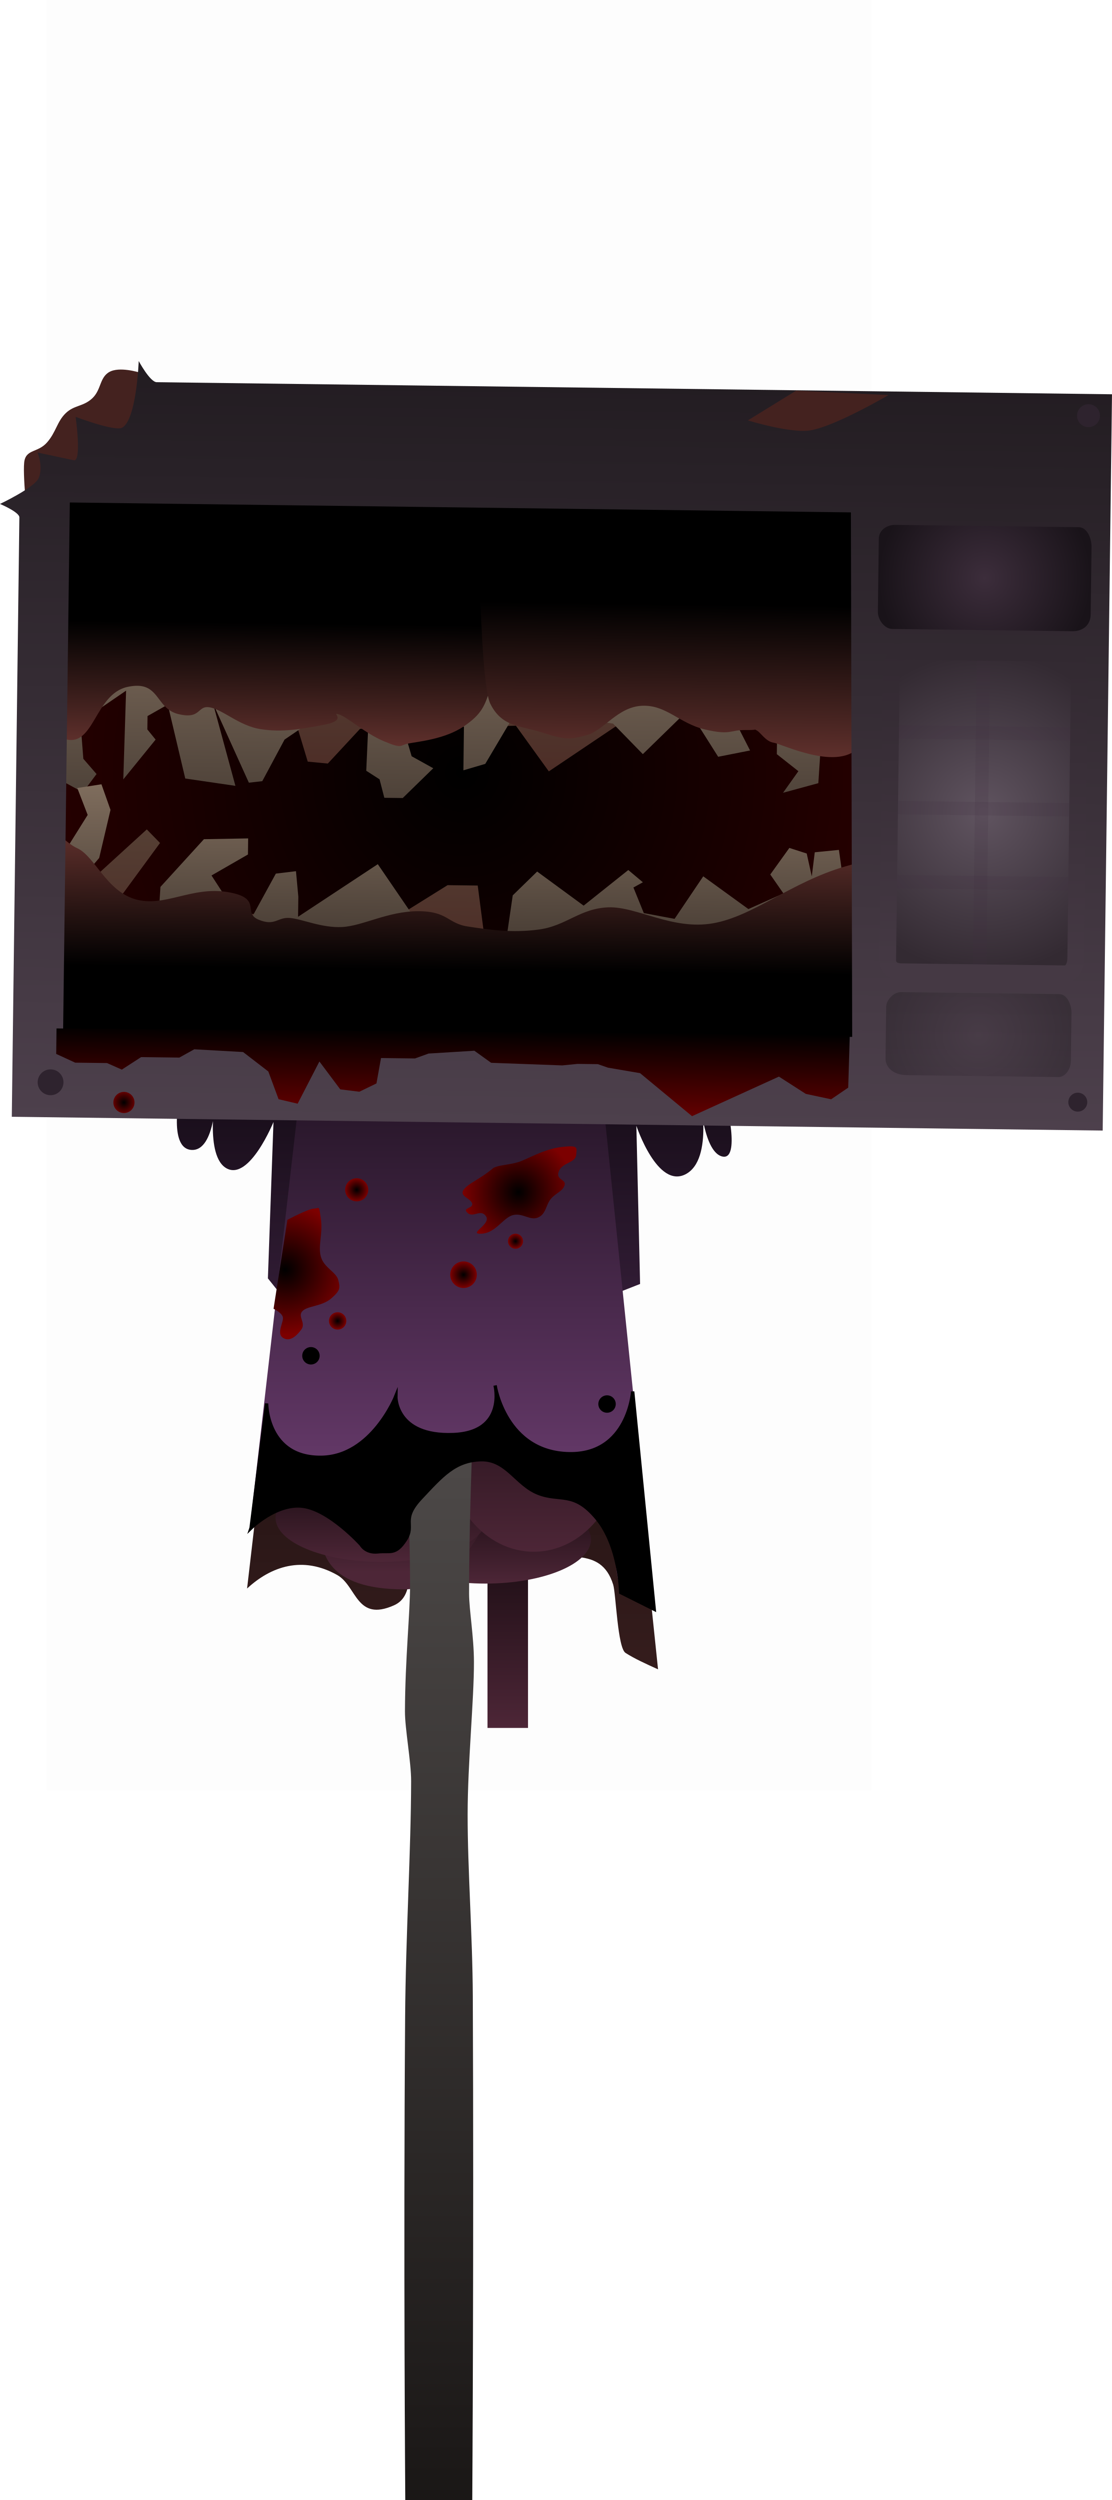 <svg version="1.1" xmlns="http://www.w3.org/2000/svg" xmlns:xlink="http://www.w3.org/1999/xlink" width="166.016" height="373.163" viewBox="0,0,166.016,373.163"><defs><linearGradient x1="239.99" y1="184.348" x2="239.99" y2="316.348" gradientUnits="userSpaceOnUse" id="color-1"><stop offset="0" stop-color="#000000"/><stop offset="1" stop-color="#3f2222"/></linearGradient><linearGradient x1="249.058" y1="276.644" x2="249.058" y2="304.29" gradientUnits="userSpaceOnUse" id="color-2"><stop offset="0" stop-color="#1a0c12"/><stop offset="1" stop-color="#4d2637"/></linearGradient><linearGradient x1="245.71" y1="269.57" x2="245.71" y2="282.745" gradientUnits="userSpaceOnUse" id="color-3"><stop offset="0" stop-color="#1a0c12"/><stop offset="1" stop-color="#4d2637"/></linearGradient><linearGradient x1="233.83" y1="267.842" x2="233.83" y2="281.017" gradientUnits="userSpaceOnUse" id="color-4"><stop offset="0" stop-color="#1a0c12"/><stop offset="1" stop-color="#4d2637"/></linearGradient><linearGradient x1="230.158" y1="266.33" x2="230.158" y2="279.505" gradientUnits="userSpaceOnUse" id="color-5"><stop offset="0" stop-color="#1a0c12"/><stop offset="1" stop-color="#4d2637"/></linearGradient><linearGradient x1="233.074" y1="262.658" x2="233.074" y2="274.97" gradientUnits="userSpaceOnUse" id="color-6"><stop offset="0" stop-color="#1a0c12"/><stop offset="1" stop-color="#4d2637"/></linearGradient><linearGradient x1="252.945" y1="247.107" x2="252.945" y2="277.994" gradientUnits="userSpaceOnUse" id="color-7"><stop offset="0" stop-color="#1a0c12"/><stop offset="1" stop-color="#4d2637"/></linearGradient><linearGradient x1="242.143" y1="183.017" x2="242.143" y2="250.252" gradientUnits="userSpaceOnUse" id="color-8"><stop offset="0" stop-color="#000000"/><stop offset="1" stop-color="#3a213e"/></linearGradient><linearGradient x1="240" y1="175.5" x2="240" y2="307.5" gradientUnits="userSpaceOnUse" id="color-9"><stop offset="0" stop-color="#000000"/><stop offset="1" stop-color="#935399"/></linearGradient><radialGradient cx="242.16" cy="161.735" r="64.407" gradientUnits="userSpaceOnUse" id="color-10"><stop offset="0" stop-color="#000000"/><stop offset="1" stop-color="#270000"/></radialGradient><linearGradient x1="238.76" y1="262.277" x2="238.76" y2="419.551" gradientUnits="userSpaceOnUse" id="color-11"><stop offset="0" stop-color="#4d4948"/><stop offset="1" stop-color="#1a1716"/></linearGradient><radialGradient cx="242.457" cy="236.645" r="1.983" gradientUnits="userSpaceOnUse" id="color-12"><stop offset="0" stop-color="#000000"/><stop offset="1" stop-color="#7c0000"/></radialGradient><radialGradient cx="242.457" cy="236.645" r="1.983" gradientUnits="userSpaceOnUse" id="color-13"><stop offset="0" stop-color="#000000" stop-opacity="0"/><stop offset="1" stop-color="#000000" stop-opacity="0"/></radialGradient><radialGradient cx="250.216" cy="231.644" r="1.121" gradientUnits="userSpaceOnUse" id="color-14"><stop offset="0" stop-color="#000000"/><stop offset="1" stop-color="#7c0000"/></radialGradient><radialGradient cx="226.507" cy="223.971" r="1.724" gradientUnits="userSpaceOnUse" id="color-15"><stop offset="0" stop-color="#000000"/><stop offset="1" stop-color="#7c0000"/></radialGradient><radialGradient cx="223.662" cy="243.542" r="1.293" gradientUnits="userSpaceOnUse" id="color-16"><stop offset="0" stop-color="#000000"/><stop offset="1" stop-color="#7c0000"/></radialGradient><radialGradient cx="250.647" cy="224.316" r="8.449" gradientUnits="userSpaceOnUse" id="color-17"><stop offset="0" stop-color="#000000"/><stop offset="1" stop-color="#7c0000"/></radialGradient><radialGradient cx="215.816" cy="235.869" r="9.742" gradientUnits="userSpaceOnUse" id="color-18"><stop offset="0" stop-color="#000000"/><stop offset="1" stop-color="#7c0000"/></radialGradient><linearGradient x1="270.044" y1="144.705" x2="269.75" y2="168.009" gradientUnits="userSpaceOnUse" id="color-19"><stop offset="0" stop-color="#553f34"/><stop offset="1" stop-color="#4a2722"/></linearGradient><linearGradient x1="250.424" y1="137.955" x2="249.958" y2="174.789" gradientUnits="userSpaceOnUse" id="color-20"><stop offset="0" stop-color="#7f6d5d"/><stop offset="1" stop-color="#3e342d"/></linearGradient><linearGradient x1="213.519" y1="139.349" x2="213.289" y2="157.495" gradientUnits="userSpaceOnUse" id="color-21"><stop offset="0" stop-color="#000000"/><stop offset="1" stop-color="#5f302c"/></linearGradient><linearGradient x1="274.511" y1="136.532" x2="274.226" y2="159.1" gradientUnits="userSpaceOnUse" id="color-22"><stop offset="0" stop-color="#000000"/><stop offset="1" stop-color="#5f302c"/></linearGradient><linearGradient x1="252.005" y1="170.901" x2="251.711" y2="194.153" gradientUnits="userSpaceOnUse" id="color-23"><stop offset="0" stop-color="#553f34"/><stop offset="1" stop-color="#4a2722"/></linearGradient><linearGradient x1="245.189" y1="164.166" x2="244.849" y2="191.065" gradientUnits="userSpaceOnUse" id="color-24"><stop offset="0" stop-color="#7f6d5d"/><stop offset="1" stop-color="#3e342d"/></linearGradient><linearGradient x1="241.584" y1="171.767" x2="241.338" y2="191.215" gradientUnits="userSpaceOnUse" id="color-25"><stop offset="0" stop-color="#5d2f2b"/><stop offset="1" stop-color="#000000"/></linearGradient><linearGradient x1="256.417" y1="101.063" x2="254.988" y2="214.083" gradientUnits="userSpaceOnUse" id="color-26"><stop offset="0" stop-color="#221c21"/><stop offset="1" stop-color="#4d404c"/></linearGradient><radialGradient cx="320.266" cy="132.666" r="15.887" gradientUnits="userSpaceOnUse" id="color-27"><stop offset="0" stop-color="#3c2d3b"/><stop offset="1" stop-color="#191319"/></radialGradient><radialGradient cx="319.34" cy="200.802" r="13.837" gradientUnits="userSpaceOnUse" id="color-28"><stop offset="0" stop-color="#000000" stop-opacity="0"/><stop offset="1" stop-color="#000000" stop-opacity="0.197"/></radialGradient><radialGradient cx="320.095" cy="167.66" r="23.918" gradientUnits="userSpaceOnUse" id="color-29"><stop offset="0" stop-color="#605460"/><stop offset="1" stop-color="#332a32"/></radialGradient><linearGradient x1="320.397" y1="143.744" x2="319.793" y2="191.576" gradientUnits="userSpaceOnUse" id="color-30"><stop offset="0" stop-color="#806a7f"/><stop offset="1" stop-color="#5d4d5c"/></linearGradient><linearGradient x1="240.91" y1="200.089" x2="240.753" y2="212.528" gradientUnits="userSpaceOnUse" id="color-31"><stop offset="0" stop-color="#000000"/><stop offset="1" stop-color="#630000"/></linearGradient><radialGradient cx="191.759" cy="210.936" r="1.577" gradientUnits="userSpaceOnUse" id="color-32"><stop offset="0" stop-color="#000000"/><stop offset="1" stop-color="#630000"/></radialGradient><linearGradient x1="320.397" y1="143.744" x2="319.793" y2="191.576" gradientUnits="userSpaceOnUse" id="color-33"><stop offset="0" stop-color="#322931"/><stop offset="1" stop-color="#453944"/></linearGradient></defs><g transform="translate(-173.253,-46.388)"><g data-paper-data="{&quot;isPaintingLayer&quot;:true}" fill-rule="nonzero" stroke-linejoin="miter" stroke-miterlimit="10" stroke-dasharray="" stroke-dashoffset="0" style="mix-blend-mode: normal"><path d="M180.193,313.613v-267.225h123.182v267.225z" fill-opacity="0.01" fill="#000000" stroke="none" stroke-width="0" stroke-linecap="butt"/><path d="M221.653,184.506l38.263,-0.158l11.58,111.197c-1.8,-0.813 -3.516,-1.592 -4.857,-2.452c-1.187,-0.761 -1.433,-8.876 -1.839,-10.182c-1.896,-6.106 -7.554,-3.04 -11.033,-5.329c-1.678,-1.104 -2.579,-3.089 -4.597,-3.616c-1.682,-0.439 -3.548,-1.904 -5.095,-1.118c-2.749,1.396 -5.582,3.19 -8.295,5.062c-2.277,1.572 -0.232,6.536 -3.706,8.08c-5.654,2.514 -5.539,-2.865 -8.473,-4.521c-5.154,-2.908 -9.871,-1.31 -13.46,2.013z" fill="url(#color-1)" stroke="#000000" stroke-width="0" stroke-linecap="butt"/><path d="M246.034,304.29v-27.647h6.048v27.647z" fill="url(#color-2)" stroke="none" stroke-width="0" stroke-linecap="butt"/><path d="M245.71,269.57c8.708,0 15.767,2.949 15.767,6.588c0,3.638 -7.059,6.588 -15.767,6.588c-8.708,0 -15.767,-2.949 -15.767,-6.588c0,-3.638 7.059,-6.588 15.767,-6.588z" fill="url(#color-3)" stroke="none" stroke-width="0" stroke-linecap="butt"/><path d="M233.83,267.842c7.038,0 12.743,-1.154 12.743,2.484c0,3.638 -5.921,13.283 -12.959,13.283c-11.574,0 -12.527,-5.541 -12.527,-9.18c0,-3.638 5.705,-6.588 12.743,-6.588z" fill="url(#color-4)" stroke="none" stroke-width="0" stroke-linecap="butt"/><path d="M230.158,266.33c8.708,0 15.767,2.949 15.767,6.588c0,3.638 -7.059,6.588 -15.767,6.588c-8.708,0 -15.767,-2.949 -15.767,-6.588c0,-3.638 7.059,-6.588 15.767,-6.588z" fill="url(#color-5)" stroke="none" stroke-width="0" stroke-linecap="butt"/><path d="M233.074,262.658c6.611,0 11.971,2.756 11.971,6.156c0,3.4 -5.36,6.156 -11.971,6.156c-6.611,0 -11.971,-2.756 -11.971,-6.156c0,-3.4 5.36,-6.156 11.971,-6.156z" fill="url(#color-6)" stroke="none" stroke-width="0" stroke-linecap="butt"/><path d="M252.945,247.107c7.217,0 13.067,6.914 13.067,15.443c0,8.529 -5.85,15.443 -13.067,15.443c-7.217,0 -13.067,-6.914 -13.067,-15.443c0,-8.529 5.85,-15.443 13.067,-15.443z" fill="url(#color-7)" stroke="none" stroke-width="0" stroke-linecap="butt"/><path d="M296.598,196.075c0,0 -0.339,7.572 -3.89,8.891c-3.55,1.319 -5.834,-5.279 -5.834,-5.279l-3.334,4.167v5.001l-1.945,1.667c0,0 2.346,9.297 -0.581,8.461c-2.927,-0.836 -3.309,-9.572 -3.309,-9.572c0,0 2.172,9.978 -2.071,12.224c-4.243,2.247 -7.375,-7.224 -7.375,-7.224l0.556,23.615l-31.117,12.224l-22.226,-10.28l-2.223,-2.778l0.833,-23.338c0,0 -3.539,8.704 -6.946,6.946c-3.406,-1.758 -1.667,-11.391 -1.667,-11.391c0,0 0.028,8.804 -3.612,8.613c-3.64,-0.192 -1.667,-8.891 -1.667,-8.891l-1.667,-1.389v-5.001l-3.056,-3.056c0,0 -2.882,5.528 -5.834,5.001c-2.952,-0.527 -1.945,-6.39 -1.945,-6.39l12.224,-15.281z" fill="url(#color-8)" stroke="#000000" stroke-width="0" stroke-linecap="round"/><path d="M221.893,175.658l37.783,-0.158l11.435,111.197c-1.777,-0.813 -3.471,-1.592 -4.796,-2.452c-1.172,-0.761 -1.415,-8.876 -1.816,-10.182c-1.872,-6.106 -7.459,-3.04 -10.895,-5.329c-1.657,-1.104 -2.547,-3.089 -4.54,-3.616c-1.661,-0.439 -3.503,-1.904 -5.031,-1.118c-2.714,1.395 -5.512,3.19 -8.191,5.062c-2.248,1.572 -0.229,6.536 -3.659,8.08c-5.583,2.514 -5.47,-2.865 -8.366,-4.521c-5.089,-2.908 -9.747,-1.31 -13.291,2.013z" fill="url(#color-9)" stroke="#000000" stroke-width="0" stroke-linecap="butt"/><path d="M177.241,201.872l1.035,-81.903l128.803,1.628l-1.035,81.903z" fill="url(#color-10)" stroke="none" stroke-width="0" stroke-linecap="butt"/><path d="M233.76,419.551c0,0 -0.285,-36.203 -0.024,-72.152c0.088,-12.121 0.87,-24.634 0.897,-35.155c0.008,-2.908 -0.934,-7.828 -0.923,-10.451c0.031,-7.781 0.763,-14.63 0.763,-18.763c0,-9.954 -0.713,-20.751 -0.713,-20.751h10c0,0 -0.475,11.605 -0.475,21.939c0,2.462 0.717,6.397 0.725,10.213c0.012,5.69 -0.937,15.057 -0.942,22.801c-0.005,8.167 0.73,18.028 0.772,27.075c0.168,36.964 -0.08,75.246 -0.08,75.246z" fill="url(#color-11)" stroke="#000000" stroke-width="0" stroke-linecap="butt"/><path d="M210.737,274.436l2.322,-18.574c0,0 -0.018,8.185 8.215,8.037c7.517,-0.136 11.073,-9.108 11.073,-9.108c0,0 -0.154,6.05 8.572,5.715c8.006,-0.307 6.251,-7.322 6.251,-7.322c0,0 1.506,10.014 11.073,10.18c8.852,0.154 9.465,-9.287 9.465,-9.287l3.215,32.504l-5.001,-2.5c0,0 -0.119,-6.919 -3.572,-11.073c-3.453,-4.153 -5.457,-2.454 -8.751,-3.75c-3.294,-1.297 -4.694,-5.112 -8.572,-5.001c-3.878,0.112 -5.829,2.418 -8.93,5.715c-3.1,3.297 -0.829,3.961 -2.322,6.251c-1.493,2.289 -2.269,1.587 -4.108,1.786c-1.839,0.199 -2.5,-1.072 -2.5,-1.072c0,0 -4.597,-5.11 -8.572,-5.715c-3.975,-0.605 -7.858,3.215 -7.858,3.215z" fill="#000000" stroke="#000000" stroke-width="0.5" stroke-linecap="round"/><path d="M240.474,236.645c0,-1.095 0.888,-1.983 1.983,-1.983c1.095,0 1.983,0.888 1.983,1.983c0,1.095 -0.888,1.983 -1.983,1.983c-1.095,0 -1.983,-0.888 -1.983,-1.983z" fill="url(#color-12)" stroke="url(#color-13)" stroke-width="0" stroke-linecap="butt"/><path d="M249.095,231.644c0,-0.619 0.502,-1.121 1.121,-1.121c0.619,0 1.121,0.502 1.121,1.121c0,0.619 -0.502,1.121 -1.121,1.121c-0.619,0 -1.121,-0.502 -1.121,-1.121z" fill="url(#color-14)" stroke="none" stroke-width="0" stroke-linecap="butt"/><path d="M224.782,223.971c0,-0.952 0.772,-1.724 1.724,-1.724c0.952,0 1.724,0.772 1.724,1.724c0,0.952 -0.772,1.724 -1.724,1.724c-0.952,0 -1.724,-0.772 -1.724,-1.724z" fill="url(#color-15)" stroke="none" stroke-width="0" stroke-linecap="butt"/><path d="M222.368,243.542c0,-0.714 0.579,-1.293 1.293,-1.293c0.714,0 1.293,0.579 1.293,1.293c0,0.714 -0.579,1.293 -1.293,1.293c-0.714,0 -1.293,-0.579 -1.293,-1.293z" fill="url(#color-16)" stroke="none" stroke-width="0" stroke-linecap="butt"/><path d="M250.647,219.833c1.25,-0.38 3.76,-1.927 6.38,-2.242c2.62,-0.314 2.353,0.036 2.242,1.207c-0.111,1.171 -2.076,1.087 -2.587,2.414c-0.511,1.327 1.131,1.149 0.862,2.069c-0.268,0.92 -1.333,1.173 -2.069,2.069c-0.736,0.896 -0.693,2.248 -1.897,2.759c-1.203,0.511 -2.342,-0.76 -3.794,-0.345c-1.452,0.415 -2.539,2.667 -4.656,2.759c-2.117,0.092 1.486,-1.392 0.69,-2.587c-0.796,-1.195 -1.894,0.276 -2.759,-0.517c-0.865,-0.793 0.846,-0.638 0.69,-1.379c-0.156,-0.741 -1.767,-1.057 -1.379,-1.897c0.388,-0.84 2.076,-1.592 3.449,-2.587c1.373,-0.994 0.866,-0.79 1.552,-1.035c0.686,-0.245 2.026,-0.31 3.276,-0.69z" fill="url(#color-17)" stroke="#000000" stroke-width="0" stroke-linecap="round"/><path d="M216.161,228.454c0,0 3.111,-1.658 3.966,-1.679c0.855,-0.022 0.72,-0.638 1.035,1.552c0.315,2.19 -0.464,4.015 0,5.645c0.464,1.63 2.295,2.282 2.587,3.449c0.292,1.167 0.359,1.545 -1.035,2.759c-1.394,1.214 -3.538,1.094 -4.311,1.897c-0.773,0.803 0.576,1.747 -0.172,2.759c-0.748,1.012 -1.757,1.896 -2.759,1.207c-1.002,-0.689 0.218,-2.422 0,-3.104c-0.218,-0.681 -1.379,-1.207 -1.379,-1.207l2.069,-13.277z" fill="url(#color-18)" stroke="#000000" stroke-width="0" stroke-linecap="round"/><path d="M218.375,248.745c0,-0.718 0.582,-1.3 1.3,-1.3c0.718,0 1.3,0.582 1.3,1.3c0,0.718 -0.582,1.3 -1.3,1.3c-0.718,0 -1.3,-0.582 -1.3,-1.3z" fill="#000000" stroke="none" stroke-width="0" stroke-linecap="butt"/><path d="M262.581,255.946c0,-0.718 0.582,-1.3 1.3,-1.3c0.718,0 1.3,0.582 1.3,1.3c0,0.718 -0.582,1.3 -1.3,1.3c-0.718,0 -1.3,-0.582 -1.3,-1.3z" fill="#000000" stroke="none" stroke-width="0" stroke-linecap="butt"/><g stroke-width="0"><path d="M218.577,149.805l98.081,-4.511l5.272,20.553c-1.549,-0.122 -3.346,0.036 -5.466,0.513c-0.927,0.209 -1.264,1.244 -1.673,2.218l-2.49,-14.837l-43.241,-1.547l-13.871,9.327l-4.915,-6.814l-23.262,0.456l-4.817,5.19l-2.997,-0.288l-1.44,-4.769z" fill="url(#color-19)" stroke="#57372f" stroke-linecap="butt"/><path d="M300.515,156.343l-4.779,2.19l-0.31,4.747l-5.269,1.434l2.291,-3.222l-3.219,-2.541l0.041,-3.25l-6.475,-2.082l2.44,4.782l-4.763,0.94l-3.187,-5.042l-2.238,-1.029l-5.823,5.678l-4.444,-4.557l-14.226,-2.18l-4.855,8.191l-3.263,0.959l0.104,-8.251l-8.789,2.89l0.959,3.263l3.228,1.791l-4.557,4.444l-2.75,-0.035l-0.715,-2.76l-1.984,-1.275l0.348,-7.748l-4.975,-2.063l-7.567,5.156l-3.329,6.209l-2.003,0.225l-5.352,-11.821l3.345,12.295l-7.488,-1.095l-2.611,-11.036l-3.022,1.712l-0.025,2l1.231,1.516l-4.826,5.94l0.418,-13.248l-6.811,4.665l0.43,5.507l1.972,2.275l-2.035,2.725l-4.719,-2.56l6.817,-24.92l121.925,8.293l9.498,30.209c-0.244,-0.067 -0.478,-0.152 -0.694,-0.262c-1.361,-0.692 -2.49,-2.232 -3.85,-2.933c-1.525,-0.787 -3.315,-1.238 -5.172,-1.352z" fill="url(#color-20)" stroke="#57372f" stroke-linecap="butt"/><path d="M182.959,156.696c-4.371,-1.295 -2.783,-8.919 -2.752,-11.353c0.031,-2.435 1.707,-25.859 1.707,-25.859l65.877,-1.098c0,0 -0.424,28.055 -1.299,30.691c-0.876,2.636 -1.25,3.864 -4.021,5.74c-2.771,1.876 -6.72,2.254 -8.192,2.529c-1.472,0.275 -0.829,0.873 -3.681,-0.31c-2.852,-1.183 -5.526,-3.682 -6.793,-4.034c-1.267,-0.353 1.531,0.853 -2.125,1.552c-3.656,0.7 -6.291,1.153 -9.485,0.67c-3.194,-0.483 -5.627,-2.895 -7.592,-3.255c-1.965,-0.36 -1.255,1.858 -4.751,0.993c-3.496,-0.865 -2.68,-5.128 -7.582,-4.044c-4.903,1.084 -4.94,9.074 -9.311,7.779z" fill="url(#color-21)" stroke="#61352d" stroke-linecap="round"/><path d="M305.664,117.333c0,0 -0.981,36.31 -4.003,40.337c-3.022,4.027 -11.651,-0.242 -12.893,-0.426c-1.242,-0.184 -1.952,-1.578 -2.609,-1.876c-0.657,-0.297 0.809,0.01 -1.579,-0.02c-2.388,-0.03 -2.179,0.829 -6.053,-0.077c-3.874,-0.905 -5.795,-3.712 -9.431,-3.541c-3.636,0.171 -5.709,3.689 -8.215,4.371c-2.506,0.682 -3.14,0.763 -6.576,-0.346c-3.436,-1.11 -6.087,-0.818 -7.842,-4.311c-1.755,-3.492 -1.83,-33.238 -1.83,-33.238z" fill="url(#color-22)" stroke="#61352d" stroke-linecap="round"/></g><g stroke-width="0"><path d="M304.635,194.822l-86.223,-3.841l-35.133,-9.947l11.89,-10.852l1.975,2.025l-6.361,8.672l39.462,3.75l9.83,-6.127l4.5,0.057l0.912,7.013l57.23,2.724l13.905,-16.083c1.237,0.898 2.569,1.639 3.937,2.175z" fill="url(#color-23)" stroke="#57372f" stroke-linecap="butt"/><path d="M183.483,172.587l2.858,-4.565l-1.55,-4.02l3.608,-0.555l1.352,3.818l-1.691,7.18l-3.046,3.562l11.945,4.552l0.248,-3.798l6.491,-7.119l6.603,-0.117l-0.03,2.4l-5.441,3.132l3.139,4.841l2.985,1.238l3.481,-6.357l3.005,-0.362l0.352,3.805l-0.038,3l11.902,-7.851l5.107,7.466l14.163,3.18l0.876,-5.99l3.646,-3.555l6.937,5.089l6.669,-5.317l2.177,1.828l-1.41,0.782l1.552,3.82l4.59,0.858l4.281,-6.347l6.74,4.886l5.231,-2.334l-1.965,-2.825l2.851,-3.965l2.59,0.833l0.757,3.41l0.446,-3.595l3.605,-0.354l0.367,2.605l-1.653,4.18l10.606,-8.564c-0.022,2.283 0.461,4.373 2.196,5.893c0.317,0.278 0.632,0.539 0.944,0.784l-13.038,13.596l-112.215,-4.92l-6.675,-6.086z" fill="url(#color-24)" stroke="#57372f" stroke-linecap="butt"/><path d="M303.524,177.309c0.269,1.678 -1.351,29.673 -1.351,29.673l-122.812,-2.803c0,0 -1.785,-24.459 0.105,-30.001c1.89,-5.542 2.72,-2.382 5.329,-1.183c2.609,1.199 4.323,6.349 8.656,7.612c4.333,1.263 8.408,-1.963 13.768,-1.076c5.36,0.887 2.147,3.09 4.637,4.122c2.489,1.032 2.806,-0.419 4.692,-0.253c1.886,0.165 4.713,1.512 7.798,1.349c3.085,-0.163 6.78,-2.34 11.283,-2.358c4.503,-0.018 4.411,1.821 7.473,2.283c3.062,0.462 6.509,1.008 10.622,0.447c4.114,-0.561 6.106,-3.157 10.357,-3.308c4.251,-0.151 9.521,3.436 15.599,2.385c6.078,-1.05 11.699,-6.162 19.801,-8.502c8.102,-2.34 3.775,-0.064 4.043,1.614z" fill="url(#color-25)" stroke="#61352d" stroke-linecap="round"/></g><g><path d="M193.963,101.958c0,0 1.338,13.869 -1.315,17.511c-0.931,1.278 -7.022,0.279 -9.224,1.044c-4.535,1.575 -6.002,4.157 -6.002,4.157c0,0 -0.887,-7.953 -0.504,-9.592c0.383,-1.639 2.04,-1.149 3.368,-2.666c1.327,-1.517 1.479,-3.088 2.764,-4.341c1.285,-1.253 2.636,-0.967 3.988,-2.242c1.351,-1.275 1.06,-3.094 2.55,-3.927c1.491,-0.833 4.375,0.055 4.375,0.055z" fill="#44221f" stroke="#a87469" stroke-width="0" stroke-linecap="round"/><path d="M175.014,213.072c0,0 0.857,-67.766 1.131,-89.46c0.01,-0.789 -2.892,-2.008 -2.892,-2.008c0,0 5.16,-2.439 5.769,-3.855c0.721,-1.675 -0.156,-3.815 -0.156,-3.815c0,0 3.994,0.851 5.405,1.151c1.216,0.259 0.272,-6.478 0.272,-6.478c0,0 5.866,2.227 6.959,1.608c2.146,-1.215 2.46,-9.942 2.46,-9.942c0,0 1.685,3.147 2.69,3.16c29.94,0.379 142.616,1.803 142.616,1.803l-1.389,109.895zM182.673,200.445l117.808,0.701l-0.194,-78.283l-116.613,-1.477z" fill="url(#color-26)" stroke="#725771" stroke-width="0" stroke-linecap="butt"/><path d="M304.315,137.705c0.024,-1.901 0.098,-7.757 0.138,-10.923c0.016,-1.253 1.191,-2.07 2.443,-2.054c3.623,0.046 21.47,0.271 27.421,0.347c1.215,0.015 1.914,1.633 1.897,2.949c-0.023,1.848 -0.088,6.965 -0.127,10.083c-0.019,1.493 -1.065,2.514 -2.75,2.493c-6.67,-0.084 -23.55,-0.298 -26.898,-0.34c-1.131,-0.014 -2.138,-1.385 -2.123,-2.555z" fill="url(#color-27)" stroke="#725771" stroke-width="0" stroke-linecap="butt"/><path d="M305.457,204.335c0.032,-2.536 0.08,-6.294 0.097,-7.672c0.013,-1.009 1.089,-2.209 2.219,-2.195c3.164,0.04 18.325,0.232 23.637,0.299c1.154,0.015 1.824,1.592 1.809,2.794c-0.018,1.392 -0.06,4.771 -0.09,7.124c-0.018,1.428 -0.905,2.468 -1.875,2.456c-2.767,-0.035 -16.32,-0.206 -22.609,-0.286c-1.963,-0.025 -3.205,-1.085 -3.187,-2.52z" fill="url(#color-28)" stroke="#332733" stroke-width="0" stroke-linecap="butt"/><path d="M305.782,189.589c0.099,-7.794 0.485,-38.339 0.549,-43.42c0.018,-1.399 1.157,-2.588 2.342,-2.573c3.151,0.04 17.619,0.223 23.38,0.296c1.473,0.019 2.364,1.101 2.348,2.375c-0.061,4.792 -0.437,34.564 -0.546,43.164c-0.019,1.472 -0.777,2.314 -1.636,2.303c-2.848,-0.036 -18.696,-0.236 -24.408,-0.309c-1.281,-0.016 -2.044,-0.681 -2.029,-1.835z" fill="url(#color-29)" stroke="url(#color-30)" stroke-width="2" stroke-linecap="butt"/><path d="M332.749,210.873c0.01,-0.78 0.651,-1.405 1.431,-1.395c0.78,0.01 1.405,0.651 1.395,1.431c-0.01,0.78 -0.651,1.405 -1.431,1.395c-0.78,-0.01 -1.405,-0.651 -1.395,-1.431z" fill="#2e232e" stroke="none" stroke-width="0" stroke-linecap="butt"/><path d="M178.875,207.9c0.013,-1.064 0.887,-1.916 1.951,-1.903c1.064,0.013 1.916,0.887 1.903,1.951c-0.013,1.064 -0.887,1.916 -1.951,1.903c-1.064,-0.013 -1.916,-0.887 -1.903,-1.951z" fill="#2e232e" stroke="none" stroke-width="0" stroke-linecap="butt"/><path d="M334.048,108.408c0.012,-0.946 0.789,-1.703 1.735,-1.691c0.946,0.012 1.703,0.789 1.691,1.735c-0.012,0.946 -0.789,1.703 -1.735,1.691c-0.946,-0.012 -1.703,-0.789 -1.691,-1.735z" fill="#2e232e" stroke="none" stroke-width="0" stroke-linecap="butt"/><path d="M320.086,144.219l-0.581,45.99" fill="none" stroke-opacity="0.161" stroke="#40303f" stroke-width="2" stroke-linecap="round"/><path d="M332.761,178.299l-26.206,-0.331" fill="none" stroke-opacity="0.161" stroke="#40303f" stroke-width="2" stroke-linecap="round"/><path d="M333.671,167.261l-26.72,-0.338" fill="none" stroke-opacity="0.161" stroke="#40303f" stroke-width="2" stroke-linecap="round"/><path d="M306.58,155.612l26.977,0.341" fill="none" stroke-opacity="0.161" stroke="#40303f" stroke-width="2" stroke-linecap="round"/><path d="M305.911,105.349c0,0 -7.776,4.572 -11.603,5.262c-2.933,0.528 -9.402,-1.479 -9.402,-1.479l7.201,-4.434" fill="#44221f" stroke="#725771" stroke-width="0" stroke-linecap="round"/><path d="M300.12,200.837l-0.231,7.887l-2.551,1.738l-3.783,-0.806l-4.013,-2.579l-12.971,5.905l-7.758,-6.42l-4.794,-0.819l-1.511,-0.525l-3.034,-0.038l-2.279,0.224l-10.616,-0.387l-2.506,-1.802l-6.833,0.419l-2.032,0.733l-5.071,-0.064l-0.682,3.795l-2.552,1.236l-2.848,-0.353l-3.117,-4.16l-3.25,6.299l-2.844,-0.67l-1.533,-4.14l-3.767,-2.901l-7.286,-0.409l-2.235,1.24l-5.705,-0.072l-2.877,1.866l-2.207,-0.979l-4.754,-0.06l-2.836,-1.304l0.048,-3.803z" fill="url(#color-31)" stroke="#9e4138" stroke-width="0" stroke-linecap="round"/><path d="M190.181,210.916c0.011,-0.871 0.726,-1.568 1.597,-1.557c0.871,0.011 1.568,0.726 1.557,1.597c-0.011,0.871 -0.726,1.568 -1.597,1.557c-0.871,-0.011 -1.568,-0.726 -1.557,-1.597z" fill="url(#color-32)" stroke="none" stroke-width="0" stroke-linecap="butt"/><path d="M305.782,189.589c0.099,-7.794 0.485,-38.339 0.549,-43.42c0.018,-1.399 1.157,-2.588 2.342,-2.573c3.151,0.04 17.619,0.223 23.38,0.296c1.473,0.019 2.364,1.101 2.348,2.375c-0.061,4.792 -0.437,34.564 -0.546,43.164c-0.019,1.472 -0.777,2.314 -1.636,2.303c-2.848,-0.036 -18.696,-0.236 -24.408,-0.309c-1.281,-0.016 -2.044,-0.681 -2.029,-1.835z" fill="none" stroke="url(#color-33)" stroke-width="2.5" stroke-linecap="butt"/></g></g></g></svg>